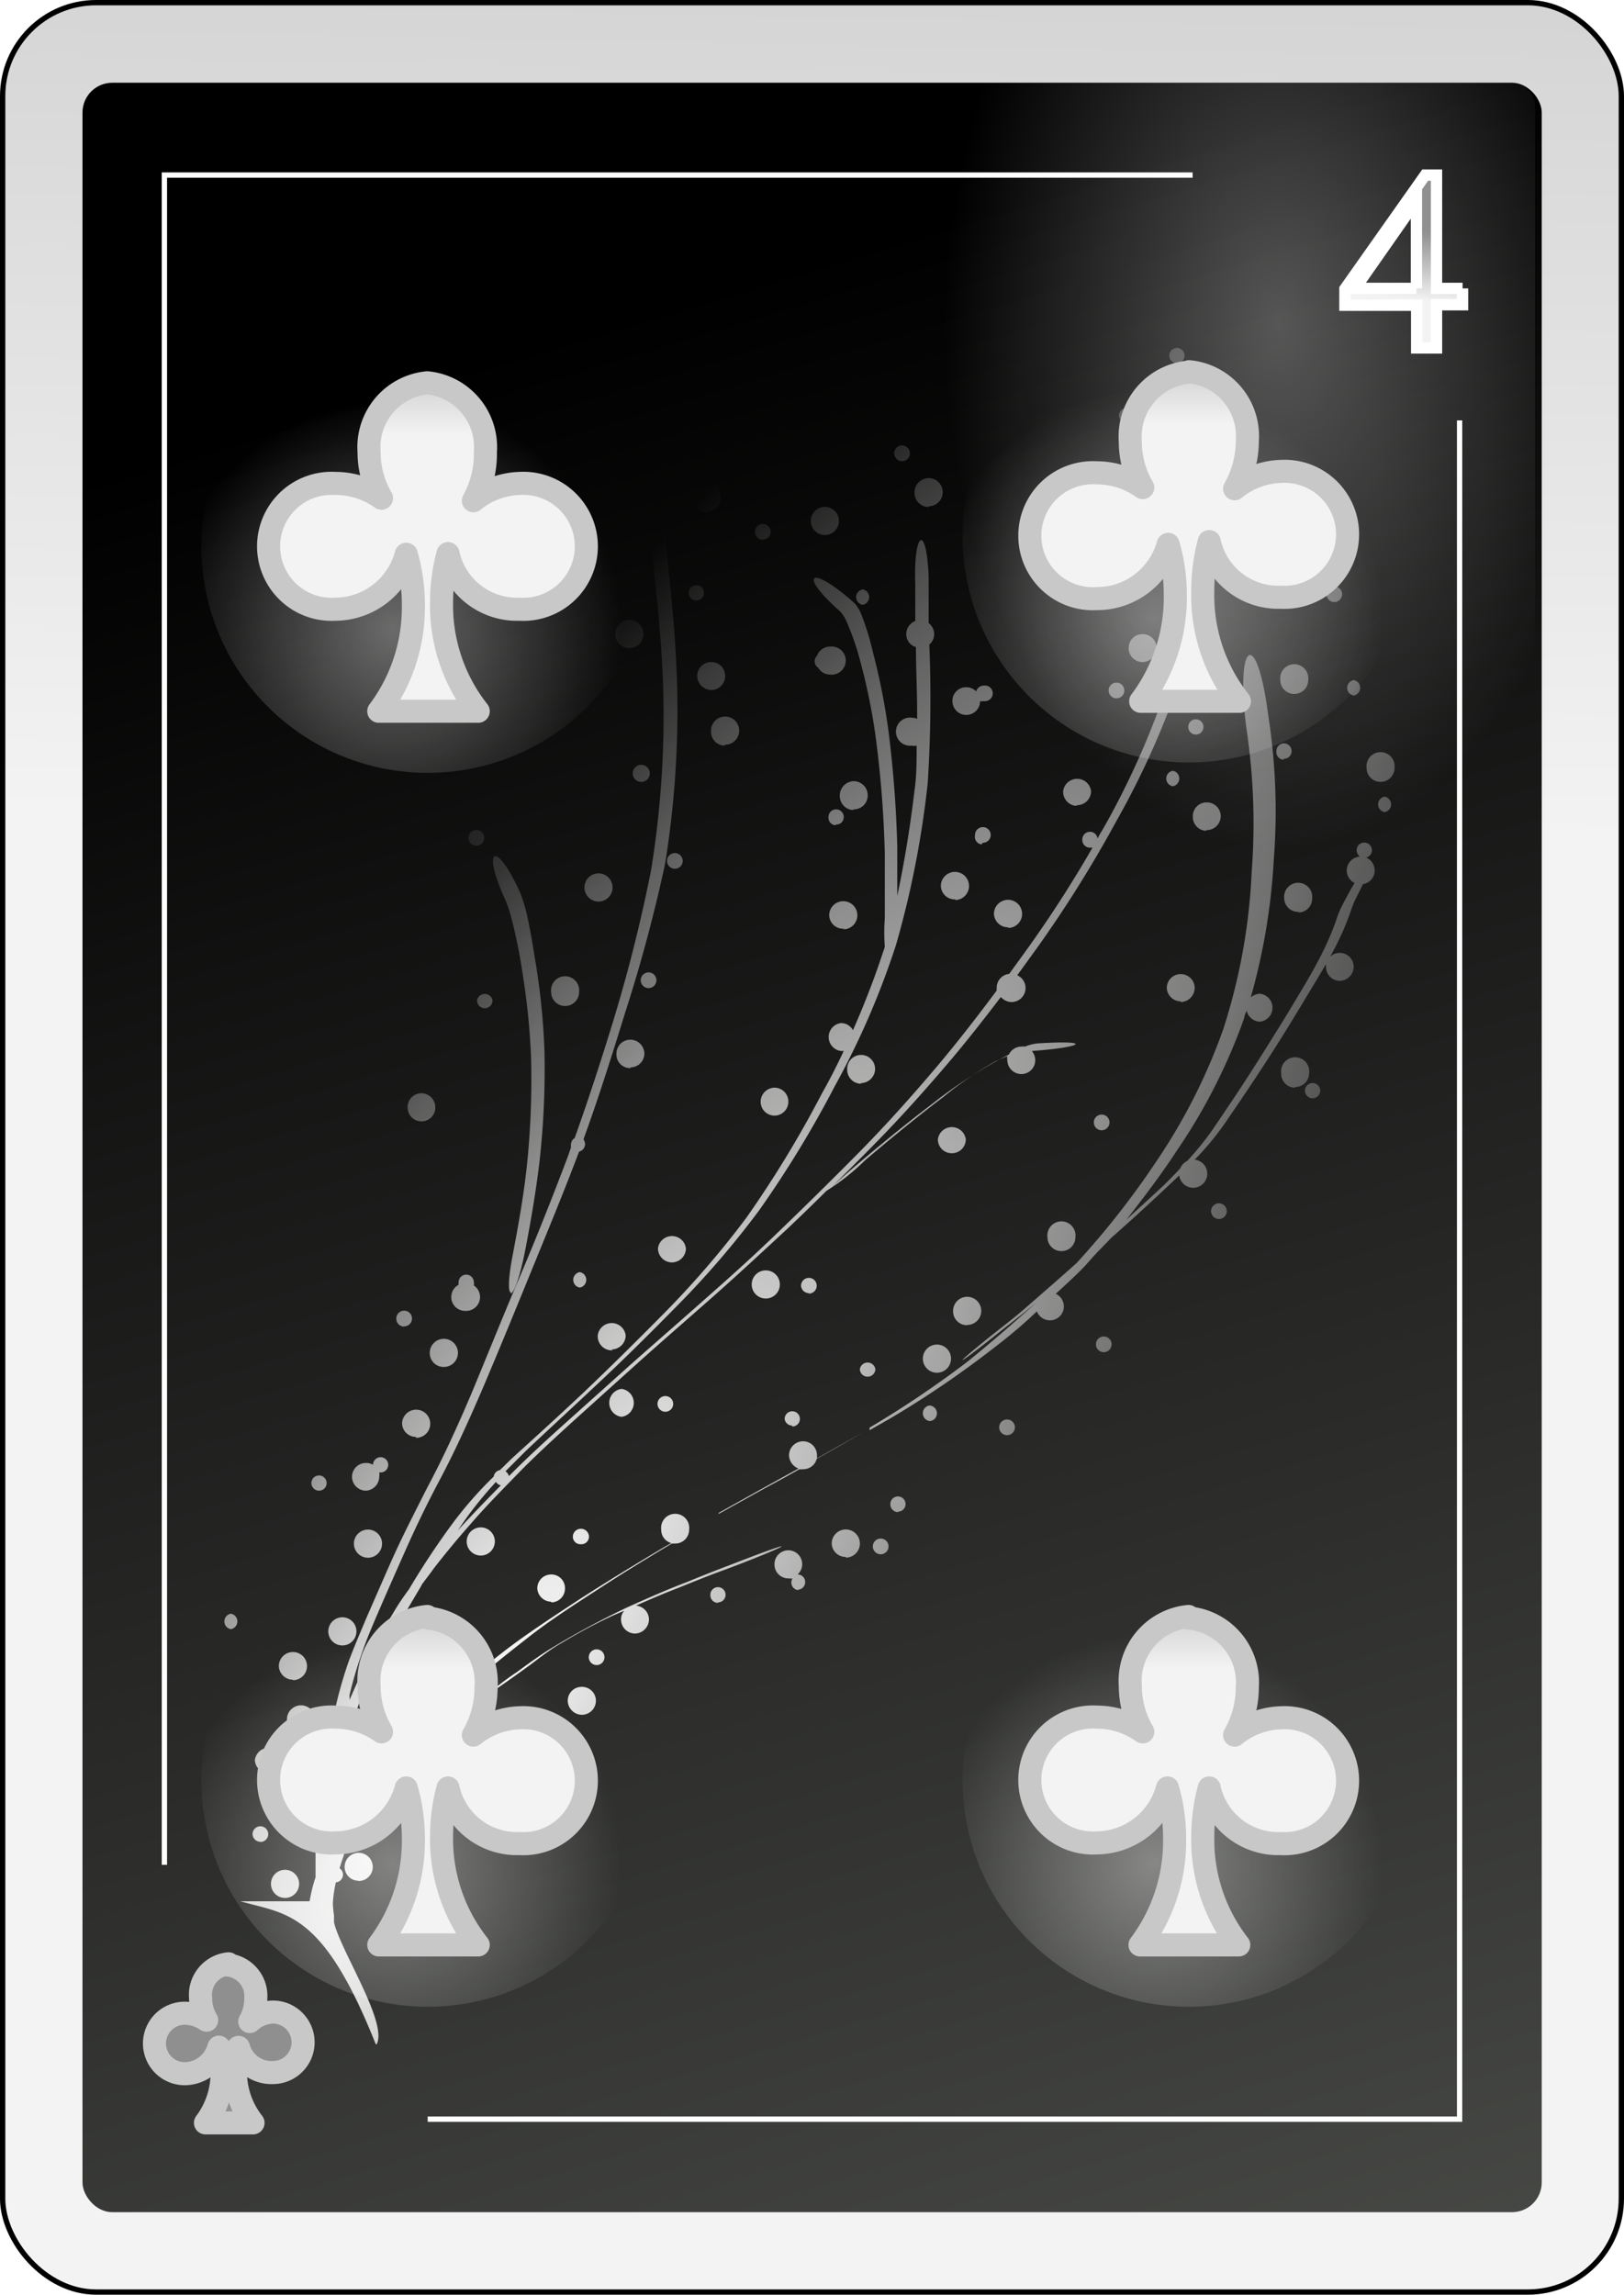 <?xml version="1.0" encoding="UTF-8" standalone="no"?>
<svg
   id="svg2"
   viewBox="0 0 70.38 99.42"
   version="1.1"
   sodipodi:docname="C4.svg"
   inkscape:version="1.3.2 (091e20e, 2023-11-25, custom)"
   width="70.38"
   height="99.42"
   xmlns:inkscape="http://www.inkscape.org/namespaces/inkscape"
   xmlns:sodipodi="http://sodipodi.sourceforge.net/DTD/sodipodi-0.dtd"
   xmlns:xlink="http://www.w3.org/1999/xlink"
   xmlns="http://www.w3.org/2000/svg"
   xmlns:svg="http://www.w3.org/2000/svg"
   xmlns:rdf="http://www.w3.org/1999/02/22-rdf-syntax-ns#"
   xmlns:cc="http://creativecommons.org/ns#"
   xmlns:dc="http://purl.org/dc/elements/1.1/">
  <sodipodi:namedview
     id="namedview6"
     pagecolor="#ffffff"
     bordercolor="#000000"
     borderopacity="0.25"
     inkscape:showpageshadow="2"
     inkscape:pageopacity="0.0"
     inkscape:pagecheckerboard="0"
     inkscape:deskcolor="#d1d1d1"
     inkscape:zoom="15.285714"
     inkscape:cx="34.771029"
     inkscape:cy="50.07944"
     inkscape:window-width="3840"
     inkscape:window-height="2054"
     inkscape:window-x="-11"
     inkscape:window-y="-11"
     inkscape:window-maximized="1"
     inkscape:current-layer="svg2" />
  <defs
     id="defs6">
    <style
       id="style1">
      .cls-1 {
        filter: url(#filter63625-0);
      }

      .cls-2 {
        stroke: #000;
        fill: url(#linear-gradient);
      }

      .cls-2, .cls-6 {
        stroke-miterlimit: 10;
        stroke-width: 0.23px;
      }

      .cls-3 {
        fill: url(#linear-gradient-2);
      }

      .cls-4 {
        opacity: 0.31;
        fill: url(#radial-gradient);
      }

      .cls-11, .cls-13, .cls-15, .cls-4, .cls-5, .cls-9 {
        isolation: isolate;
      }

      .cls-5 {
        opacity: 0.32;
        fill: url(#radial-gradient-2);
      }

      .cls-6 {
        fill: none;
      }

      .cls-17, .cls-6 {
        stroke: #fff;
      }

      .cls-7 {
        fill: url(#radial-gradient-3);
      }

      .cls-10, .cls-12, .cls-14, .cls-16, .cls-8 {
        stroke: #c8c8c8;
        stroke-linejoin: round;
        stroke-width: 1px;
      }

      .cls-8 {
        fill: url(#linear-gradient-3);
      }

      .cls-11, .cls-13, .cls-15, .cls-9 {
        opacity: 0.4;
      }

      .cls-9 {
        fill: url(#radial-gradient-4);
      }

      .cls-10 {
        fill: url(#linear-gradient-4);
      }

      .cls-11 {
        fill: url(#radial-gradient-5);
      }

      .cls-12 {
        fill: url(#linear-gradient-5);
      }

      .cls-13 {
        fill: url(#radial-gradient-6);
      }

      .cls-14 {
        fill: url(#linear-gradient-6);
      }

      .cls-15 {
        fill: url(#radial-gradient-7);
      }

      .cls-16 {
        fill: url(#linear-gradient-7);
      }

      .cls-17 {
        stroke-width: 0.49px;
        fill: url(#linear-gradient-8);
      }
    </style>
    <filter
       id="filter63625-0"
       name="filter63625-0"
       x="-0.129"
       y="-0.091"
       width="1.257"
       height="1.182">
      <feGaussianBlur
         result="feGaussianBlur63627-4"
         stdDeviation="3.76"
         id="feGaussianBlur1" />
    </filter>
    <linearGradient
       id="linear-gradient"
       x1="-1315.8"
       y1="-2666.75"
       x2="-1306.32"
       y2="-2152.24"
       gradientTransform="matrix(0.23,0,0,-0.23,340.45,-568.36)"
       gradientUnits="userSpaceOnUse">
      <stop
         offset="0"
         stop-color="#f3f3f3"
         id="stop1" />
      <stop
         offset="1"
         stop-color="#8f8f8f"
         id="stop2" />
    </linearGradient>
    <linearGradient
       id="linear-gradient-2"
       x1="-1744.6"
       y1="-2431.36"
       x2="-1612.31"
       y2="-2869.08"
       gradientTransform="matrix(0.24,0,0,-0.24,445.6,-558.32)"
       gradientUnits="userSpaceOnUse">
      <stop
         offset="0"
         id="stop3" />
      <stop
         offset="1"
         stop-color="#555753"
         id="stop4" />
    </linearGradient>
    <radialGradient
       id="radial-gradient"
       cx="1949.21"
       cy="6274.83"
       r="58.68"
       gradientTransform="matrix(-0.23,0,0,0.21,457.07,-1198.03)"
       gradientUnits="userSpaceOnUse">
      <stop
         offset="0"
         stop-color="#fff"
         id="stop5" />
      <stop
         offset="1"
         stop-color="#fff"
         stop-opacity="0"
         id="stop6" />
    </radialGradient>
    <radialGradient
       id="radial-gradient-2"
       cx="-1349.59"
       cy="-1580.5"
       r="63.15"
       gradientTransform="matrix(0.23,0,0,-0.36,373.01,-545.52)"
       xlink:href="#radial-gradient" />
    <radialGradient
       id="radial-gradient-3"
       cx="498.62"
       cy="1069.58"
       r="25.37"
       gradientTransform="matrix(0.83,0.56,2.15,-3.16,-2686.8,3185.97)"
       xlink:href="#radial-gradient" />
    <linearGradient
       id="linear-gradient-3"
       x1="-8238.9"
       y1="-13514.5"
       x2="-8238.9"
       y2="-13455"
       gradientTransform="matrix(0.05,0,0,-0.06,461.99,-689.85)"
       xlink:href="#linear-gradient" />
    <radialGradient
       id="radial-gradient-4"
       cx="-505.93"
       cy="-1188.43"
       r="26.74"
       gradientTransform="matrix(0.37,0,0,-0.37,211.39,-349.6)"
       xlink:href="#radial-gradient" />
    <linearGradient
       id="linear-gradient-4"
       x1="-4257.31"
       y1="-6088.92"
       x2="-4257.31"
       y2="-6029.44"
       gradientTransform="matrix(0.11,0,0,-0.12,503.38,-648.95)"
       xlink:href="#linear-gradient" />
    <radialGradient
       id="radial-gradient-5"
       cx="-505.93"
       cy="-1188.43"
       r="26.74"
       gradientTransform="matrix(0.37,0,0,-0.37,244.38,-349.6)"
       xlink:href="#radial-gradient" />
    <linearGradient
       id="linear-gradient-5"
       x1="-4257.31"
       y1="-6088.92"
       x2="-4257.31"
       y2="-6029.44"
       gradientTransform="matrix(0.11,0,0,-0.12,536.37,-648.95)"
       xlink:href="#linear-gradient" />
    <radialGradient
       id="radial-gradient-6"
       cx="-505.93"
       cy="-1188.43"
       r="26.74"
       gradientTransform="matrix(0.37,0,0,-0.37,211.39,-403.06)"
       xlink:href="#radial-gradient" />
    <linearGradient
       id="linear-gradient-6"
       x1="-4257.31"
       y1="-6088.92"
       x2="-4257.31"
       y2="-6029.44"
       gradientTransform="matrix(0.11,0,0,-0.12,503.38,-702.41)"
       xlink:href="#linear-gradient" />
    <radialGradient
       id="radial-gradient-7"
       cx="-505.93"
       cy="-1188.43"
       r="26.74"
       gradientTransform="matrix(0.37,0,0,-0.37,244.38,-403.51)"
       xlink:href="#radial-gradient" />
    <linearGradient
       id="linear-gradient-7"
       x1="-4257.31"
       y1="-6088.92"
       x2="-4257.31"
       y2="-6029.44"
       gradientTransform="matrix(0.11,0,0,-0.12,536.37,-702.86)"
       xlink:href="#linear-gradient" />
    <linearGradient
       id="linear-gradient-8"
       x1="20.85"
       y1="582.52"
       x2="21.13"
       y2="585.45"
       gradientTransform="matrix(1,0,0,-1,47.15,604.87)"
       xlink:href="#linear-gradient" />
    <linearGradient
       inkscape:collect="always"
       xlink:href="#linear-gradient"
       id="linearGradient1"
       gradientUnits="userSpaceOnUse"
       gradientTransform="matrix(0.23,0,0,-0.23,340.45,-568.36)"
       x1="-1315.8"
       y1="-2666.75"
       x2="-1306.32"
       y2="-2152.24" />
    <radialGradient
       inkscape:collect="always"
       xlink:href="#radial-gradient"
       id="radialGradient1"
       gradientUnits="userSpaceOnUse"
       gradientTransform="matrix(-0.23,0,0,0.21,457.07,-1198.03)"
       cx="1949.21"
       cy="6274.83"
       r="58.68" />
  </defs>
  <title
     id="title6">Seven of Clubs</title>
  <g
     id="_4_club"
     data-name="4_club"
     transform="translate(-7.175,-9.415)">
    <g
       id="use70771">
      <g
         id="g65584">
        <rect
           id="rect65588"
           class="cls-2"
           x="7.29"
           y="9.53"
           width="70.15"
           height="99.19"
           rx="4.05"
           ry="4.05"
           style="fill:url(#linearGradient1)" />
        <rect
           id="rect3662"
           class="cls-3"
           x="10.75"
           y="13"
           width="63.24"
           height="92.26"
           rx="1.29"
           ry="1.29"
           style="fill:url(#linear-gradient-2)" />
        <rect
           id="rect65592"
           class="cls-4"
           x="10.99"
           y="81.02"
           width="26.55"
           height="24.28"
           style="fill:url(#radialGradient1)" />
        <path
           id="rect65594"
           class="cls-5"
           d="m 46.2,13 h 26.5 a 1,1 0 0 1 1,1 v 43.2 a 1,1 0 0 1 -1,1 H 46.2 a 1,1 0 0 1 -1,-1 V 14 a 1,1 0 0 1 1,-1 z"
           style="fill:url(#radial-gradient-2)" />
        <path
           id="path65596"
           class="cls-6"
           d="M 25.71,101.23 H 70.43 V 27.63 M 58.86,17 H 14.3 v 73.21" />
      </g>
    </g>
    <path
       id="path4189"
       class="cls-7"
       d="m 23.49,98 c 0.53,-0.9 -1.57,-4.09 -1.84,-5.3 0,-0.1 0,-0.2 0,-0.3 a 4.53,4.53 0 0 1 -0.05,-0.53 5.58,5.58 0 0 1 0.13,-0.9 0.34,0.34 0 0 0 0.31,-0.33 0.33,0.33 0 0 0 -0.15,-0.28 c 0.07,-0.23 0.15,-0.46 0.22,-0.68 a 9.63,9.63 0 0 1 0.6,-1.45 17.6,17.6 0 0 1 1.09,-1.75 l 0.37,-0.54 h 0.11 a 0.61,0.61 0 0 0 0.61,-0.6 0.71,0.71 0 0 0 -0.06,-0.25 l 0.45,-0.54 a 27.54,27.54 0 0 1 2.14,-2 c 0.8,-0.74 1.66,-1.42 2.53,-2.1 1,-0.8 2.12,-1.51 3.21,-2.22 1.09,-0.71 2.08,-1.31 3.13,-1.94 h 0.15 a 0.6,0.6 0 0 0 0.6,-0.6 0.61,0.61 0 1 0 -1.21,0 0.59,0.59 0 0 0 0.44,0.58 l -0.3,0.17 c -1.28,0.76 -2.56,1.54 -3.81,2.35 -1.09,0.72 -2.19,1.43 -3.22,2.23 -0.87,0.68 -1.73,1.36 -2.53,2.11 -0.63,0.56 -1.25,1.11 -1.83,1.72 a 0.53,0.53 0 0 0 -0.3,-0.09 0.61,0.61 0 0 0 -0.61,0.61 0.58,0.58 0 0 0 0.12,0.36 15.06,15.06 0 0 0 -1,1.36 19.84,19.84 0 0 0 -1.09,1.76 l -0.14,0.3 c 0,-0.61 0.11,-1.22 0.18,-1.82 A 16.43,16.43 0 0 1 23,82.57 10.56,10.56 0 0 0 23.89,81 c 0.06,-0.12 0.1,-0.25 0.15,-0.38 v -0.09 c 0.43,-0.78 0.88,-1.55 1.34,-2.32 0,0 0.06,-0.1 0.08,-0.15 0.17,-0.23 0.35,-0.46 0.52,-0.7 0.49,-0.63 1,-1.25 1.54,-1.86 0.67,-0.78 1.4,-1.52 2.12,-2.26 0.72,-0.74 1.68,-1.62 2.54,-2.4 L 35,68.3 c 1,-0.89 2,-1.76 3,-2.64 1,-0.88 2.21,-2 3.29,-3 0.57,-0.54 1.14,-1.09 1.7,-1.65 a 9.62,9.62 0 0 0 1.68,-1.33 c 1.11,-0.94 2.23,-1.86 3.39,-2.74 a 15.64,15.64 0 0 1 2.27,-1.55 l 0.5,-0.22 a 0.47,0.47 0 0 0 0,0.17 0.61,0.61 0 0 0 0.61,0.61 0.6,0.6 0 0 0 0.6,-0.61 0.61,0.61 0 0 0 -0.15,-0.39 c 2.24,-0.16 2.7,-0.48 0.28,-0.33 a 1.83,1.83 0 0 0 -0.57,0.14 0.44,0.44 0 0 0 -0.16,0 0.6,0.6 0 0 0 -0.54,0.34 21,21 0 0 0 -3.4,2.2 c -1.16,0.88 -2.27,1.8 -3.38,2.74 -0.45,0.39 -0.76,0.67 -0.93,0.83 0.58,-0.57 1.15,-1.14 1.72,-1.72 1.25,-1.26 2.43,-2.58 3.57,-3.93 0.72,-0.86 1.4,-1.73 2.07,-2.61 a 0.62,0.62 0 0 0 0.47,0.22 0.61,0.61 0 0 0 0.6,-0.61 0.6,0.6 0 0 0 -0.36,-0.55 l 0.89,-1.23 a 53.23,53.23 0 0 0 3.4,-5.44 36.16,36.16 0 0 0 2.79,-6.23 54.94,54.94 0 0 0 1.12,-5.8 c 0.38,-2.33 -0.21,-2 -0.58,0.34 A 51.89,51.89 0 0 1 57.76,39.1 35.49,35.49 0 0 1 55,45.29 c -0.09,0.15 -0.18,0.3 -0.26,0.45 a 0.332,0.332 0 0 0 -0.66,0.07 0.33,0.33 0 0 0 0.33,0.33 h 0.11 a 52.11,52.11 0 0 1 -3,4.63 l -0.61,0.84 a 0.6,0.6 0 0 0 -0.54,0.6 0.49,0.49 0 0 0 0,0.12 c -0.81,1.09 -1.65,2.17 -2.52,3.21 -1.15,1.36 -2.33,2.68 -3.58,3.94 -1.25,1.26 -2.37,2.36 -3.58,3.52 -1.21,1.16 -2.17,2 -3.3,3 -1.13,1 -2,1.75 -3,2.64 l -2.79,2.5 c -0.8,0.72 -1.61,1.46 -2.37,2.23 a 0.36,0.36 0 0 0 -0.15,-0.21 l 0.9,-0.9 c 1,-0.94 2,-1.86 3,-2.8 1.19,-1.11 2.34,-2.25 3.48,-3.41 a 38.89,38.89 0 0 0 3.61,-4.19 46.6,46.6 0 0 0 3.29,-5.4 34.93,34.93 0 0 0 2.65,-6.12 41.42,41.42 0 0 0 1.37,-7 57.54,57.54 0 0 0 0.07,-6 0.59,0.59 0 0 0 0.21,-0.45 0.61,0.61 0 0 0 -0.24,-0.48 c 0,-0.25 0,-0.5 0,-0.75 0,-0.41 0,-0.83 0,-1.25 -0.09,-2.34 -0.66,-2 -0.58,0.34 0,0.41 0,0.83 0,1.25 0,0.11 0,0.21 0,0.32 a 0.61,0.61 0 0 0 -0.39,0.57 0.58,0.58 0 0 0 0.42,0.56 c 0,1 0.06,2.08 0.05,3.11 a 0.59,0.59 0 0 0 -0.23,-0.05 0.61,0.61 0 1 0 0,1.21 0.46,0.46 0 0 0 0.21,0 c 0,0.67 0,1.34 -0.1,2 -0.18,1.51 -0.42,3 -0.74,4.51 0,-0.71 0,-1.43 0,-2.14 a 50.26,50.26 0 0 0 -0.38,-5 28.37,28.37 0 0 0 -0.67,-3.4 A 12,12 0 0 0 44.49,36 1.79,1.79 0 0 0 44.22,35.56 c -1.9,-1.71 -2.54,-1.33 -0.62,0.36 a 1.79,1.79 0 0 1 0.27,0.44 11.6,11.6 0 0 1 0.57,1.64 26.11,26.11 0 0 1 0.69,3.39 47.29,47.29 0 0 1 0.39,5 c 0,0.94 0,1.88 0,2.82 a 8.08,8.08 0 0 0 0,1.21 1.55,1.55 0 0 1 -0.07,0.23 c -0.38,1.16 -0.82,2.29 -1.31,3.4 a 0.59,0.59 0 0 0 -0.52,-0.31 0.61,0.61 0 0 0 0,1.21 h 0.12 c -0.29,0.62 -0.6,1.23 -0.94,1.83 a 47.28,47.28 0 0 1 -3.29,5.41 40.14,40.14 0 0 1 -3.62,4.19 c -1.15,1.16 -2.3,2.3 -3.48,3.42 -1,0.94 -2,1.85 -3.05,2.8 l -0.52,0.51 a 0.33,0.33 0 0 0 -0.27,0.28 16.87,16.87 0 0 0 -1.76,2 34.19,34.19 0 0 0 -1.91,2.88 c -0.22,0.3 -0.43,0.6 -0.62,0.92 -0.19,0.32 -0.41,0.66 -0.58,1 a 6.21,6.21 0 0 0 -0.31,0.7 v 0 c -0.17,0.3 -0.33,0.61 -0.49,0.91 -0.16,0.3 -0.39,0.85 -0.58,1.27 a 1.55,1.55 0 0 0 0,-0.21 17.35,17.35 0 0 1 0.51,-1.74 c 0.23,-0.69 0.52,-1.35 0.8,-2 0.28,-0.65 0.71,-1.62 1.07,-2.43 0.48,-1.09 1,-2.16 1.57,-3.23 0.69,-1.31 1.29,-2.65 1.87,-4 0.7,-1.65 1.38,-3.31 2.07,-5 0.69,-1.69 1.41,-3.42 2.06,-5.15 a 0.34,0.34 0 0 0 0.26,-0.33 0.37,0.37 0 0 0 -0.07,-0.2 c 0.66,-1.81 1.24,-3.66 1.81,-5.5 A 66.84,66.84 0 0 0 36,46.83 41.86,41.86 0 0 0 36.52,39.09 c -0.08,-2.64 -0.39,-5.26 -0.71,-7.87 -0.2,-1.58 -0.43,-3.14 -0.68,-4.71 a 5.22,5.22 0 0 0 -0.35,-1.39 0.58,0.58 0 0 0 0.19,0 0.61,0.61 0 0 0 0.61,-0.61 0.61,0.61 0 0 0 -1.21,0 0.63,0.63 0 0 0 0.16,0.42 3.86,3.86 0 0 0 0,1.88 c 0.11,0.69 0.22,1.39 0.32,2.09 a 0.32,0.32 0 0 0 -0.23,-0.09 0.34,0.34 0 0 0 0,0.67 0.36,0.36 0 0 0 0.3,-0.18 c 0.1,0.74 0.21,1.48 0.3,2.22 0,0.19 0,0.38 0.07,0.57 A 0.54,0.54 0 0 0 35,32 a 0.61,0.61 0 0 0 -0.6,0.61 0.6,0.6 0 0 0 0.6,0.6 0.56,0.56 0 0 0 0.39,-0.14 c 0.25,2.09 0.47,4.2 0.53,6.31 a 41.75,41.75 0 0 1 -0.53,7.74 67,67 0 0 1 -1.64,6.53 c -0.52,1.7 -1.07,3.39 -1.67,5.07 a 0.34,0.34 0 0 0 -0.16,0.29 0.43,0.43 0 0 0 0,0.12 l -0.12,0.35 c -0.68,1.8 -1.39,3.59 -2.14,5.35 -0.75,1.76 -1.37,3.32 -2.07,5 -0.58,1.36 -1.19,2.71 -1.88,4 -0.54,1.07 -1.09,2.13 -1.58,3.23 -0.36,0.81 -0.71,1.62 -1.07,2.44 -0.28,0.67 -0.57,1.33 -0.81,2 a 18.09,18.09 0 0 0 -0.5,1.74 c -0.11,0.5 -0.22,1 -0.3,1.49 -0.05,0.22 -0.09,0.44 -0.14,0.65 -0.26,1.07 -0.28,1.61 -0.18,1.69 0.1,0.08 -0.05,0.36 -0.07,0.54 a 17,17 0 0 0 -0.21,2.14 v 1 a 6.21,6.21 0 0 0 -0.2,0.74 l -0.06,0.3 h -3 c 2,0.57 3.56,0.4 5.86,6.17 z m 0.59,-4.67 a 0.33,0.33 0 0 0 0,-0.66 0.33,0.33 0 0 0 0,0.66 z m -4.63,-1.69 a 0.61,0.61 0 1 0 0,-1.21 0.61,0.61 0 0 0 0,1.21 z m 3.26,-0.73 a 0.61,0.61 0 1 0 -0.6,-0.6 0.6,0.6 0 0 0 0.6,0.59 z m -4.26,-1.69 a 0.34,0.34 0 1 0 -0.33,-0.34 0.34,0.34 0 0 0 0.33,0.33 z M 20,88.66 A 0.33,0.33 0 1 0 19.67,88.33 0.34,0.34 0 0 0 20,88.66 Z m 5.72,-0.72 a 0.61,0.61 0 0 0 0,-1.21 0.61,0.61 0 0 0 0,1.21 z m 1.42,-1 a 0.34,0.34 0 0 0 0,-0.67 0.34,0.34 0 0 0 0,0.67 z m -8.32,-0.67 a 0.6,0.6 0 0 0 0.61,-0.6 0.61,0.61 0 0 0 -1.21,0 0.6,0.6 0 0 0 0.56,0.57 z m 1.4,-1.75 a 0.61,0.61 0 1 0 -0.61,-0.61 0.6,0.6 0 0 0 0.57,0.58 z M 28,84.25 a 0.33,0.33 0 0 0 0.33,-0.33 0.33,0.33 0 0 0 -0.66,0 0.33,0.33 0 0 0 0.33,0.33 z m 4.38,-0.54 A 0.61,0.61 0 0 0 33,83.1 a 0.6,0.6 0 0 0 -0.61,-0.6 0.6,0.6 0 0 0 -0.61,0.6 0.62,0.62 0 0 0 0.61,0.61 z M 25.92,83 a 0.61,0.61 0 0 0 0,-1.21 0.61,0.61 0 0 0 0,1.21 z m 2.37,-0.15 c 0,0 0.71,-0.46 1.83,-1.28 0.47,-0.35 0.93,-0.72 1.44,-1 a 22,22 0 0 1 2.2,-1.17 l 0.47,-0.2 a 0.56,0.56 0 0 0 -0.14,0.38 0.61,0.61 0 0 0 0.6,0.61 0.62,0.62 0 0 0 0.61,-0.61 0.61,0.61 0 0 0 -0.57,-0.6 c 0.53,-0.23 1.05,-0.46 1.59,-0.67 0.54,-0.21 1.21,-0.49 1.82,-0.72 l 0.78,-0.29 c 2.39,-0.91 3,-1.27 0.62,-0.36 l -0.78,0.3 c -0.61,0.23 -1.21,0.47 -1.82,0.72 -0.87,0.33 -1.72,0.71 -2.57,1.09 A 36.49,36.49 0 0 0 31,80.87 c -0.5,0.31 -1,0.68 -1.44,1 a 12.16,12.16 0 0 0 -1.22,0.93 z m -8.42,-0.64 a 0.61,0.61 0 1 0 -0.61,-0.61 0.61,0.61 0 0 0 0.61,0.59 z m 13.22,-0.66 a 0.34,0.34 0 0 0 0,-0.67 0.34,0.34 0 1 0 0,0.67 z m -11,-0.85 a 0.61,0.61 0 0 0 0,-1.21 0.61,0.61 0 1 0 0,1.21 z m 3.27,-0.18 a 0.61,0.61 0 0 0 0,-1.21 0.61,0.61 0 1 0 0,1.21 z M 17.18,80 a 0.34,0.34 0 0 0 0,-0.67 0.34,0.34 0 0 0 0,0.67 z m 21.11,-1.16 a 0.33,0.33 0 1 0 -0.33,-0.33 0.33,0.33 0 0 0 0.33,0.35 z m -7.23,0 a 0.6,0.6 0 0 0 0.6,-0.61 0.59,0.59 0 0 0 -0.6,-0.6 0.6,0.6 0 0 0 -0.6,0.6 0.61,0.61 0 0 0 0.6,0.58 z m 10.68,-0.55 a 0.33,0.33 0 0 0 0,-0.66 v 0 a 0.6,0.6 0 1 0 -1,-0.43 0.6,0.6 0 0 0 0.61,0.6 0.5,0.5 0 0 0 0.17,0 0.37,0.37 0 0 0 -0.05,0.18 0.33,0.33 0 0 0 0.33,0.33 z m 2.09,-1.39 a 0.61,0.61 0 1 0 -0.61,-0.61 0.6,0.6 0 0 0 0.61,0.58 z m -20.63,0 a 0.61,0.61 0 0 0 0,-1.21 0.61,0.61 0 1 0 0,1.21 z M 28,76.81 A 0.61,0.61 0 1 0 27.4,76.2 0.61,0.61 0 0 0 28,76.81 Z m 17.4,-0.06 a 0.34,0.34 0 0 0 0,-0.67 0.34,0.34 0 1 0 0,0.67 z m -13,-0.43 A 0.33,0.33 0 0 0 32.7,76 0.35,0.35 0 0 0 32,76 a 0.33,0.33 0 0 0 0.36,0.32 z m -5.53,-0.39 c 0.2,-0.29 0.39,-0.57 0.6,-0.86 a 16.79,16.79 0 0 1 1.2,-1.45 0.32,0.32 0 0 0 0.21,0.15 c -0.65,0.66 -1.3,1.33 -1.91,2 l -0.1,0.13 z M 38.33,75 l 2,-1.11 c 0.5,-0.27 1,-0.54 1.49,-0.82 a 0.51,0.51 0 0 0 0.17,0 0.6,0.6 0 0 0 0.58,-0.45 c 0.7,-0.39 1.39,-0.79 2.08,-1.19 l -2.07,1.17 a 0.66,0.66 0 0 0 0,-0.14 0.6,0.6 0 0 0 -0.6,-0.6 0.61,0.61 0 0 0 -0.61,0.6 0.63,0.63 0 0 0 0.41,0.58 l -0.47,0.26 c -1,0.55 -2,1.11 -3,1.67 z m 7.76,-0.09 a 0.33,0.33 0 1 0 -0.33,-0.33 0.34,0.34 0 0 0 0.33,0.35 z M 23,74 a 0.61,0.61 0 0 0 0.61,-0.61 0.48,0.48 0 0 0 0,-0.18 h 0.06 a 0.33,0.33 0 0 0 0.33,-0.33 0.33,0.33 0 1 0 -0.66,0 0.55,0.55 0 0 0 -0.31,-0.08 0.6,0.6 0 0 0 -0.6,0.6 A 0.61,0.61 0 0 0 23,74 Z m -2,0 A 0.33,0.33 0 1 0 20.67,73.67 0.33,0.33 0 0 0 21,74 Z m 4.21,-2.29 a 0.61,0.61 0 1 0 -0.61,-0.61 0.6,0.6 0 0 0 0.6,0.57 z m 25.55,-0.12 a 0.34,0.34 0 1 0 0,-0.67 0.34,0.34 0 0 0 0,0.67 z m -5.9,-0.21 0.91,-0.52 a 42.38,42.38 0 0 0 4.34,-2.94 c 0.71,-0.54 1.39,-1.1 2,-1.69 a 0.61,0.61 0 0 0 0.57,0.39 0.6,0.6 0 0 0 0.6,-0.6 0.61,0.61 0 0 0 -0.35,-0.55 c 0.48,-0.45 1,-0.9 1.41,-1.37 0.41,-0.47 0.66,-0.7 1,-1.06 v 0 c 1,-0.88 1.94,-1.75 2.89,-2.65 l 0.05,-0.05 a 0.61,0.61 0 1 0 0.67,-0.68 12.21,12.21 0 0 0 1.5,-1.86 c 0.58,-0.84 1.14,-1.68 1.69,-2.53 0.55,-0.85 1.08,-1.71 1.6,-2.58 0.3,-0.5 0.61,-1 0.9,-1.51 a 0.49,0.49 0 0 0 0,0.12 0.6,0.6 0 0 0 0.6,0.61 0.61,0.61 0 0 0 0.6,-0.61 0.6,0.6 0 0 0 -0.6,-0.6 0.57,0.57 0 0 0 -0.42,0.17 l 0.24,-0.45 a 12.86,12.86 0 0 0 0.62,-1.43 5.37,5.37 0 0 1 0.21,-0.56 c 0.14,-0.28 0.26,-0.51 0.35,-0.71 a 0.59,0.59 0 0 0 0.51,-0.59 0.6,0.6 0 0 0 -0.37,-0.56 0.32,0.32 0 0 0 0.25,-0.32 0.33,0.33 0 0 0 -0.33,-0.33 0.33,0.33 0 0 0 -0.33,0.33 0.35,0.35 0 0 0 0.14,0.28 0.6,0.6 0 0 0 -0.23,1.14 c -0.18,0.3 -0.38,0.66 -0.61,1.12 a 5.37,5.37 0 0 0 -0.21,0.56 12.86,12.86 0 0 1 -0.62,1.43 c -0.39,0.77 -0.85,1.52 -1.3,2.27 -0.45,0.75 -1.06,1.72 -1.6,2.57 -0.54,0.85 -1.11,1.7 -1.68,2.54 a 12.49,12.49 0 0 1 -1.24,1.56 0.62,0.62 0 0 0 -0.3,0.32 c -0.22,0.24 -0.45,0.47 -0.68,0.7 -0.54,0.51 -1.09,1 -1.65,1.52 0.78,-1 1.5,-1.94 2.19,-3 a 24.9,24.9 0 0 0 2.92,-5.75 c 0,-0.11 0.07,-0.21 0.1,-0.31 a 0.61,0.61 0 0 0 0.59,0.48 0.61,0.61 0 0 0 0,-1.21 0.62,0.62 0 0 0 -0.41,0.16 27.38,27.38 0 0 0 1,-6 26.8,26.8 0 0 0 -0.24,-6.2 c -0.49,-3.86 -1.44,-3.31 -0.95,0.54 a 27.45,27.45 0 0 1 0.23,6.21 25.82,25.82 0 0 1 -1.23,6.82 25.17,25.17 0 0 1 -2.92,5.76 36.25,36.25 0 0 1 -3.43,4.37 c -0.71,0.64 -1.44,1.27 -2.16,1.9 -0.52,0.46 -1.08,0.88 -1.63,1.32 -1.9,1.53 -1.3,1.18 0.6,-0.35 0.5,-0.39 1,-0.78 1.48,-1.19 v 0 c -1,0.9 -2,1.77 -3,2.58 a 44.31,44.31 0 0 1 -4.27,2.88 z m -3.35,-0.16 a 0.33,0.33 0 0 0 0.33,-0.33 0.33,0.33 0 0 0 -0.66,0 0.33,0.33 0 0 0 0.32,0.29 z m 6,-0.24 a 0.34,0.34 0 0 0 0.27,-0.33 0.34,0.34 0 0 0 -0.33,-0.34 0.34,0.34 0 0 0 0,0.67 z M 34.11,70.8 a 0.61,0.61 0 0 0 0,-1.21 0.61,0.61 0 0 0 0,1.21 z M 36,70.58 A 0.34,0.34 0 1 0 35.67,70.24 0.34,0.34 0 0 0 36,70.58 Z m 8.78,-1.52 a 0.33,0.33 0 0 0 0.33,-0.33 0.34,0.34 0 0 0 -0.67,0 0.33,0.33 0 0 0 0.33,0.33 z m 3,-0.17 a 0.61,0.61 0 1 0 -0.61,-0.61 0.61,0.61 0 0 0 0.59,0.61 z M 26.4,68.64 a 0.61,0.61 0 1 0 -0.6,-0.6 0.6,0.6 0 0 0 0.6,0.6 z M 55,68 A 0.34,0.34 0 1 0 54.67,67.67 0.34,0.34 0 0 0 55,68 Z M 33.68,67.88 a 0.61,0.61 0 0 0 0.61,-0.61 0.61,0.61 0 0 0 -1.21,0 0.61,0.61 0 0 0 0.64,0.65 z m -9,-1 a 0.34,0.34 0 1 0 -0.33,-0.34 0.34,0.34 0 0 0 0.33,0.35 z m 24.41,-0.06 a 0.61,0.61 0 1 0 -0.61,-0.61 0.6,0.6 0 0 0 0.61,0.62 z M 27.37,66.21 a 0.6,0.6 0 0 0 0.34,-1.1 0.32,0.32 0 0 0 0,-0.14 0.33,0.33 0 0 0 -0.33,-0.33 0.33,0.33 0 0 0 -0.33,0.33 0.36,0.36 0 0 0 0,0.11 0.6,0.6 0 0 0 0.28,1.13 z m 13.07,-0.54 a 0.61,0.61 0 0 0 0,-1.21 0.61,0.61 0 1 0 0,1.21 z M 29.3,65.46 c 0.14,0 0.41,-0.7 0.65,-1.95 0.24,-1.25 0.46,-2.53 0.61,-3.81 a 36,36 0 0 0 0.21,-4.76 30,30 0 0 0 -0.34,-3.55 C 30.3,50.6 30.18,49.8 30,49 a 7.2,7.2 0 0 0 -0.28,-0.9 c -1.05,-2.33 -1.71,-2 -0.62,0.36 a 7.06,7.06 0 0 1 0.28,0.89 24,24 0 0 1 0.46,2.36 30.09,30.09 0 0 1 0.35,3.54 A 36,36 0 0 1 30,60 c -0.14,1.28 -0.37,2.55 -0.61,3.81 -0.21,1.1 -0.19,1.62 -0.06,1.61 z m 12.92,0 a 0.34,0.34 0 1 0 -0.33,-0.34 0.34,0.34 0 0 0 0.33,0.32 z M 32.3,65.2 a 0.34,0.34 0 0 0 0,-0.67 0.34,0.34 0 0 0 0,0.67 z m 4,-1.09 a 0.61,0.61 0 0 0 0.6,-0.61 0.61,0.61 0 0 0 -1.21,0 0.61,0.61 0 0 0 0.58,0.61 z m 16.87,-0.49 a 0.6,0.6 0 0 0 0.61,-0.6 0.61,0.61 0 1 0 -1.21,0 0.6,0.6 0 0 0 0.57,0.6 z M 60,62.23 A 0.34,0.34 0 1 0 59.66,61.89 0.34,0.34 0 0 0 60,62.23 Z M 48.42,59.38 a 0.6,0.6 0 0 0 0.61,-0.6 0.61,0.61 0 0 0 -1.21,0 0.6,0.6 0 0 0 0.6,0.6 z m 6.44,-1 a 0.34,0.34 0 1 0 0,-0.67 0.34,0.34 0 0 0 0,0.67 z M 25.44,58 a 0.6,0.6 0 0 0 0.6,-0.61 0.61,0.61 0 0 0 -0.6,-0.61 0.6,0.6 0 0 0 -0.6,0.61 0.6,0.6 0 0 0 0.6,0.61 z m 15.3,-0.25 a 0.6,0.6 0 0 0 0.6,-0.6 0.6,0.6 0 0 0 -0.6,-0.61 0.61,0.61 0 0 0 -0.6,0.61 0.6,0.6 0 0 0 0.6,0.6 z M 64.06,57 a 0.33,0.33 0 0 0 0.33,-0.33 0.33,0.33 0 0 0 -0.66,0 0.33,0.33 0 0 0 0.33,0.33 z M 63.3,56.51 a 0.6,0.6 0 0 0 0.61,-0.6 0.61,0.61 0 1 0 -1.21,0 0.6,0.6 0 0 0 0.6,0.63 z M 44.49,56.34 a 0.62,0.62 0 0 0 0.61,-0.61 0.61,0.61 0 0 0 -0.61,-0.61 0.6,0.6 0 0 0 -0.6,0.61 0.61,0.61 0 0 0 0.6,0.64 z m -10,-0.68 a 0.6,0.6 0 0 0 0.61,-0.6 0.61,0.61 0 0 0 -0.61,-0.6 0.6,0.6 0 0 0 -0.6,0.6 0.59,0.59 0 0 0 0.62,0.63 z m -6.3,-2.56 a 0.34,0.34 0 0 0 0.33,-0.34 0.34,0.34 0 0 0 -0.67,0 0.34,0.34 0 0 0 0.34,0.34 z M 31.66,53 a 0.6,0.6 0 0 0 0.61,-0.6 0.61,0.61 0 1 0 -1.21,0 0.6,0.6 0 0 0 0.6,0.6 z m 26.68,-0.17 a 0.62,0.62 0 0 0 0.61,-0.61 0.6,0.6 0 0 0 -0.61,-0.6 0.6,0.6 0 0 0 -0.6,0.6 0.61,0.61 0 0 0 0.6,0.58 z m -23,-0.61 a 0.34,0.34 0 0 0 0,-0.67 0.34,0.34 0 1 0 0,0.67 z m 8.38,-2.54 a 0.61,0.61 0 1 0 -0.61,-0.61 0.6,0.6 0 0 0 0.66,0.58 z m 7.13,-0.06 a 0.61,0.61 0 1 0 -0.6,-0.61 0.61,0.61 0 0 0 0.65,0.58 z m 12.59,-0.67 a 0.6,0.6 0 0 0 0.6,-0.6 0.61,0.61 0 1 0 -1.21,0 0.6,0.6 0 0 0 0.66,0.57 z M 33.19,48.47 a 0.61,0.61 0 0 0 0,-1.21 0.61,0.61 0 1 0 0,1.21 z m 15.36,-0.06 a 0.61,0.61 0 1 0 -0.6,-0.6 0.6,0.6 0 0 0 0.65,0.57 z M 36.48,47.05 a 0.34,0.34 0 0 0 0,-0.67 0.34,0.34 0 1 0 0,0.67 z m -8.72,-1 a 0.34,0.34 0 1 0 0,-0.67 0.34,0.34 0 0 0 0,0.67 z m 22,-0.12 A 0.34,0.34 0 1 0 49.43,45.6 0.33,0.33 0 0 0 49.72,46 Z m 9.71,-0.55 a 0.61,0.61 0 0 0 0.61,-0.6 0.6,0.6 0 0 0 -0.61,-0.6 0.59,0.59 0 0 0 -0.6,0.6 0.6,0.6 0 0 0 0.56,0.63 z M 43.41,45.14 a 0.32,0.32 0 0 0 0.33,-0.33 0.33,0.33 0 0 0 -0.33,-0.33 0.33,0.33 0 0 0 -0.33,0.33 0.33,0.33 0 0 0 0.29,0.36 z M 67.18,44.6 a 0.34,0.34 0 0 0 0,-0.67 0.34,0.34 0 0 0 0,0.67 z m -23,-0.12 a 0.6,0.6 0 0 0 0.6,-0.61 0.61,0.61 0 0 0 -0.6,-0.61 0.62,0.62 0 0 0 -0.61,0.61 0.61,0.61 0 0 0 0.56,0.64 z m 9.68,-0.18 a 0.61,0.61 0 0 0 0.6,-0.61 0.61,0.61 0 0 0 -1.21,0 0.61,0.61 0 0 0 0.56,0.64 z M 58,43.48 a 0.34,0.34 0 0 0 0,-0.67 0.34,0.34 0 0 0 0,0.67 z m 9,-0.19 a 0.6,0.6 0 0 0 0.61,-0.6 0.61,0.61 0 1 0 -1.21,0 0.6,0.6 0 0 0 0.6,0.6 z m -32,0 a 0.37,0.37 0 1 0 -0.07,0 z m 27.82,-1 a 0.33,0.33 0 0 0 0.33,-0.33 0.34,0.34 0 0 0 -0.33,-0.34 0.34,0.34 0 0 0 -0.33,0.34 0.33,0.33 0 0 0 0.3,0.37 z M 38.6,41.68 a 0.61,0.61 0 1 0 -0.61,-0.6 0.6,0.6 0 0 0 0.58,0.64 z M 59,41.24 a 0.33,0.33 0 0 0 0.33,-0.33 0.33,0.33 0 1 0 -0.66,0 0.33,0.33 0 0 0 0.33,0.33 z m -9.95,-0.85 a 0.6,0.6 0 0 0 0.6,-0.6 v 0 a 0.26,0.26 0 0 0 0.15,0 0.34,0.34 0 1 0 0,-0.67 0.34,0.34 0 0 0 -0.32,0.25 0.6,0.6 0 0 0 -0.43,-0.18 0.59,0.59 0 0 0 -0.6,0.6 0.6,0.6 0 0 0 0.6,0.6 z m 6.5,-0.72 a 0.34,0.34 0 1 0 -0.33,-0.34 0.34,0.34 0 0 0 0.37,0.34 z m 10.29,-0.12 a 0.34,0.34 0 0 0 0,-0.67 0.34,0.34 0 0 0 0,0.67 z m -2.58,-0.07 a 0.6,0.6 0 0 0 0.61,-0.6 0.61,0.61 0 1 0 -1.21,0 0.6,0.6 0 0 0 0.64,0.6 z M 38,39.31 A 0.6,0.6 0 0 0 38.6,38.7 0.59,0.59 0 0 0 38,38.1 0.6,0.6 0 0 0 37.39,38.7 0.62,0.62 0 0 0 38,39.31 Z m 5.14,-0.67 a 0.61,0.61 0 1 0 0,-1.21 0.6,0.6 0 0 0 -0.56,0.4 0.33,0.33 0 0 0 -0.1,0.23 0.33,0.33 0 0 0 0.15,0.28 0.58,0.58 0 0 0 0.51,0.3 z M 56.69,38.1 a 0.62,0.62 0 0 0 0.61,-0.61 0.6,0.6 0 0 0 -0.61,-0.6 0.59,0.59 0 0 0 -0.6,0.6 0.6,0.6 0 0 0 0.62,0.61 z M 34.37,37.49 a 0.61,0.61 0 1 0 0,-1.21 0.61,0.61 0 0 0 0,1.21 z m 10.19,-1.87 a 0.34,0.34 0 0 0 0,-0.67 0.34,0.34 0 0 0 0,0.67 z M 65,35.5 A 0.34,0.34 0 1 0 64.66,35.16 0.34,0.34 0 0 0 65,35.5 Z M 37.35,35.43 a 0.33,0.33 0 0 0 0,-0.66 0.33,0.33 0 0 0 0,0.66 z M 60.73,34 A 0.34,0.34 0 1 0 60.4,33.67 0.33,0.33 0 0 0 60.73,34 Z m 1.3,-0.48 a 0.61,0.61 0 0 0 0.61,-0.61 0.61,0.61 0 0 0 -1.21,0 0.61,0.61 0 0 0 0.57,0.65 z M 40.29,32.79 a 0.34,0.34 0 0 0 0,-0.67 0.34,0.34 0 1 0 0,0.67 z M 43,32.59 a 0.61,0.61 0 0 0 0,-1.21 0.61,0.61 0 1 0 0,1.21 z m -5.2,-1 a 0.61,0.61 0 0 0 0.61,-0.6 0.62,0.62 0 0 0 -0.61,-0.61 0.61,0.61 0 0 0 -0.61,0.61 0.6,0.6 0 0 0 0.65,0.63 z M 55.25,31.41 A 0.34,0.34 0 1 0 55,31.1 a 0.34,0.34 0 0 0 0.29,0.34 z m -7.84,-0.06 a 0.61,0.61 0 1 0 -0.6,-0.61 0.61,0.61 0 0 0 0.64,0.64 z m 10.44,-0.61 a 0.33,0.33 0 1 0 0,-0.66 0.33,0.33 0 1 0 0,0.66 z M 46.21,29.39 a 0.34,0.34 0 1 0 0,-0.67 0.34,0.34 0 0 0 0,0.67 z m -13,-0.19 a 0.61,0.61 0 0 0 0,-1.21 0.61,0.61 0 1 0 0,1.21 z M 56,27.75 A 0.33,0.33 0 1 0 55.67,27.42 0.34,0.34 0 0 0 56,27.75 Z m 2.15,-0.42 a 0.6,0.6 0 0 0 0.6,-0.61 0.6,0.6 0 0 0 -0.6,-0.6 0.61,0.61 0 0 0 -0.61,0.6 0.62,0.62 0 0 0 0.62,0.61 z M 32.41,26.42 a 0.34,0.34 0 1 0 -0.33,-0.34 0.34,0.34 0 0 0 0.34,0.34 z m 25.77,-1.27 a 0.33,0.33 0 1 0 -0.33,-0.33 0.33,0.33 0 0 0 0.34,0.33 z M 41.54,24.24 a 0.34,0.34 0 1 0 -0.33,-0.33 0.34,0.34 0 0 0 0.34,0.33 z M 33,22.61 a 0.34,0.34 0 0 0 0,-0.67 0.34,0.34 0 0 0 0,0.67 z m 1.69,-1.21 a 0.34,0.34 0 0 0 0,-0.67 0.34,0.34 0 0 0 0,0.67 z"
       style="fill:url(#radial-gradient-3)" />
    <g
       id="use74212">
      <g
         id="g74116">
        <path
           id="path74118"
           class="cls-8"
           d="m 17.08,94.5 a 1.35,1.35 0 0 0 -1.21,1.5 1.8,1.8 0 0 0 0.26,0.94 1.7,1.7 0 0 0 -0.95,-0.3 1.31,1.31 0 1 0 0,2.62 1.55,1.55 0 0 0 1.48,-1.15 4.05,4.05 0 0 1 0.14,1.06 3.58,3.58 0 0 1 -0.72,2.22 h 2.06 a 3.56,3.56 0 0 1 -0.76,-2.27 4.25,4.25 0 0 1 0.13,-1 1.48,1.48 0 0 0 1.49,1.09 1.31,1.31 0 1 0 0,-2.62 1.54,1.54 0 0 0 -1,0.41 2,2 0 0 0 0.26,-1 1.35,1.35 0 0 0 -1.21,-1.45 z"
           style="fill:url(#linear-gradient-3)" />
      </g>
    </g>
    <g
       id="use74339">
      <g
         id="g74326">
        <path
           id="path74301"
           class="cls-9"
           d="m 35.52,86.55 a 9.81,9.81 0 1 1 -9.81,-9.81 9.82,9.82 0 0 1 9.81,9.81 z"
           style="fill:url(#radial-gradient-4)" />
        <g
           id="g74277">
          <path
             id="path74279"
             class="cls-10"
             d="m 25.69,79.45 a 2.8,2.8 0 0 0 -2.52,3 3.93,3.93 0 0 0 0.54,2 3.45,3.45 0 0 0 -2,-0.64 2.73,2.73 0 1 0 0,5.45 3.2,3.2 0 0 0 3.07,-2.38 7.85,7.85 0 0 1 0.31,2.2 7.5,7.5 0 0 1 -1.5,4.6 H 27.9 A 7.41,7.41 0 0 1 26.31,89 a 8.16,8.16 0 0 1 0.28,-2.12 3.06,3.06 0 0 0 3.1,2.41 2.73,2.73 0 1 0 0,-5.45 3.32,3.32 0 0 0 -2,0.75 4.18,4.18 0 0 0 0.55,-2.07 2.8,2.8 0 0 0 -2.52,-3 z"
             style="fill:url(#linear-gradient-4)" />
        </g>
      </g>
    </g>
    <g
       id="use74351">
      <g
         id="g74326-2"
         data-name="g74326">
        <path
           id="path74301-2"
           data-name="path74301"
           class="cls-11"
           d="m 68.51,86.55 a 9.81,9.81 0 1 1 -9.81,-9.81 9.82,9.82 0 0 1 9.81,9.81 z"
           style="fill:url(#radial-gradient-5)" />
        <g
           id="g74277-2"
           data-name="g74277">
          <path
             id="path74279-2"
             data-name="path74279"
             class="cls-12"
             d="m 58.68,79.45 a 2.8,2.8 0 0 0 -2.52,3 3.93,3.93 0 0 0 0.54,2 3.45,3.45 0 0 0 -2,-0.64 2.73,2.73 0 1 0 0,5.45 3.2,3.2 0 0 0 3.07,-2.38 7.85,7.85 0 0 1 0.31,2.2 7.5,7.5 0 0 1 -1.5,4.6 h 4.28 A 7.41,7.41 0 0 1 59.3,89 a 8.16,8.16 0 0 1 0.28,-2.12 3.06,3.06 0 0 0 3.1,2.41 2.73,2.73 0 1 0 0,-5.45 3.32,3.32 0 0 0 -2,0.75 4.18,4.18 0 0 0 0.55,-2.07 2.8,2.8 0 0 0 -2.52,-3 z"
             style="fill:url(#linear-gradient-5)" />
        </g>
      </g>
    </g>
    <g
       id="use74353">
      <g
         id="g74326-3"
         data-name="g74326">
        <path
           id="path74301-3"
           data-name="path74301"
           class="cls-13"
           d="m 35.52,33.09 a 9.81,9.81 0 1 1 -9.81,-9.81 9.82,9.82 0 0 1 9.81,9.81 z"
           style="fill:url(#radial-gradient-6)" />
        <g
           id="g74277-3"
           data-name="g74277">
          <path
             id="path74279-3"
             data-name="path74279"
             class="cls-14"
             d="m 25.69,26 a 2.8,2.8 0 0 0 -2.52,3 3.93,3.93 0 0 0 0.54,2 3.45,3.45 0 0 0 -2,-0.64 2.73,2.73 0 1 0 0,5.45 3.2,3.2 0 0 0 3.07,-2.38 7.85,7.85 0 0 1 0.31,2.2 7.5,7.5 0 0 1 -1.5,4.6 h 4.31 a 7.41,7.41 0 0 1 -1.59,-4.71 8.16,8.16 0 0 1 0.28,-2.12 3.06,3.06 0 0 0 3.1,2.41 2.73,2.73 0 1 0 0,-5.45 3.32,3.32 0 0 0 -2,0.75 4.18,4.18 0 0 0 0.52,-2.11 2.8,2.8 0 0 0 -2.52,-3 z"
             style="fill:url(#linear-gradient-6)" />
        </g>
      </g>
    </g>
    <g
       id="use74365">
      <g
         id="g74326-4"
         data-name="g74326">
        <path
           id="path74301-4"
           data-name="path74301"
           class="cls-15"
           d="m 68.51,32.64 a 9.81,9.81 0 1 1 -9.81,-9.81 9.82,9.82 0 0 1 9.81,9.81 z"
           style="fill:url(#radial-gradient-7)" />
        <g
           id="g74277-4"
           data-name="g74277">
          <path
             id="path74279-4"
             data-name="path74279"
             class="cls-16"
             d="m 58.68,25.54 a 2.8,2.8 0 0 0 -2.52,3 3.93,3.93 0 0 0 0.54,2 3.45,3.45 0 0 0 -2,-0.64 2.73,2.73 0 1 0 0,5.45 3.2,3.2 0 0 0 3.1,-2.35 7.85,7.85 0 0 1 0.31,2.2 7.5,7.5 0 0 1 -1.5,4.6 h 4.28 A 7.41,7.41 0 0 1 59.3,35 a 8.16,8.16 0 0 1 0.28,-2.12 3.06,3.06 0 0 0 3.1,2.41 2.73,2.73 0 1 0 0,-5.45 3.32,3.32 0 0 0 -2,0.75 4.18,4.18 0 0 0 0.55,-2.07 2.8,2.8 0 0 0 -2.52,-3 z"
             style="fill:url(#linear-gradient-7)" />
        </g>
      </g>
    </g>
    <g
       id="use3997">
      <path
         id="text3922"
         class="cls-17"
         d="M 70.56,21.91 H 69.43 V 17 h -0.49 l -3.48,4.93 v 0.71 h 3.11 v 1.85 h 0.86 v -1.87 h 1.13 v -0.71 m -2,0 H 65.9 l 2.66,-3.8 v 3.8"
         style="fill:url(#linear-gradient-8)" />
    </g>
  </g>
</svg>
